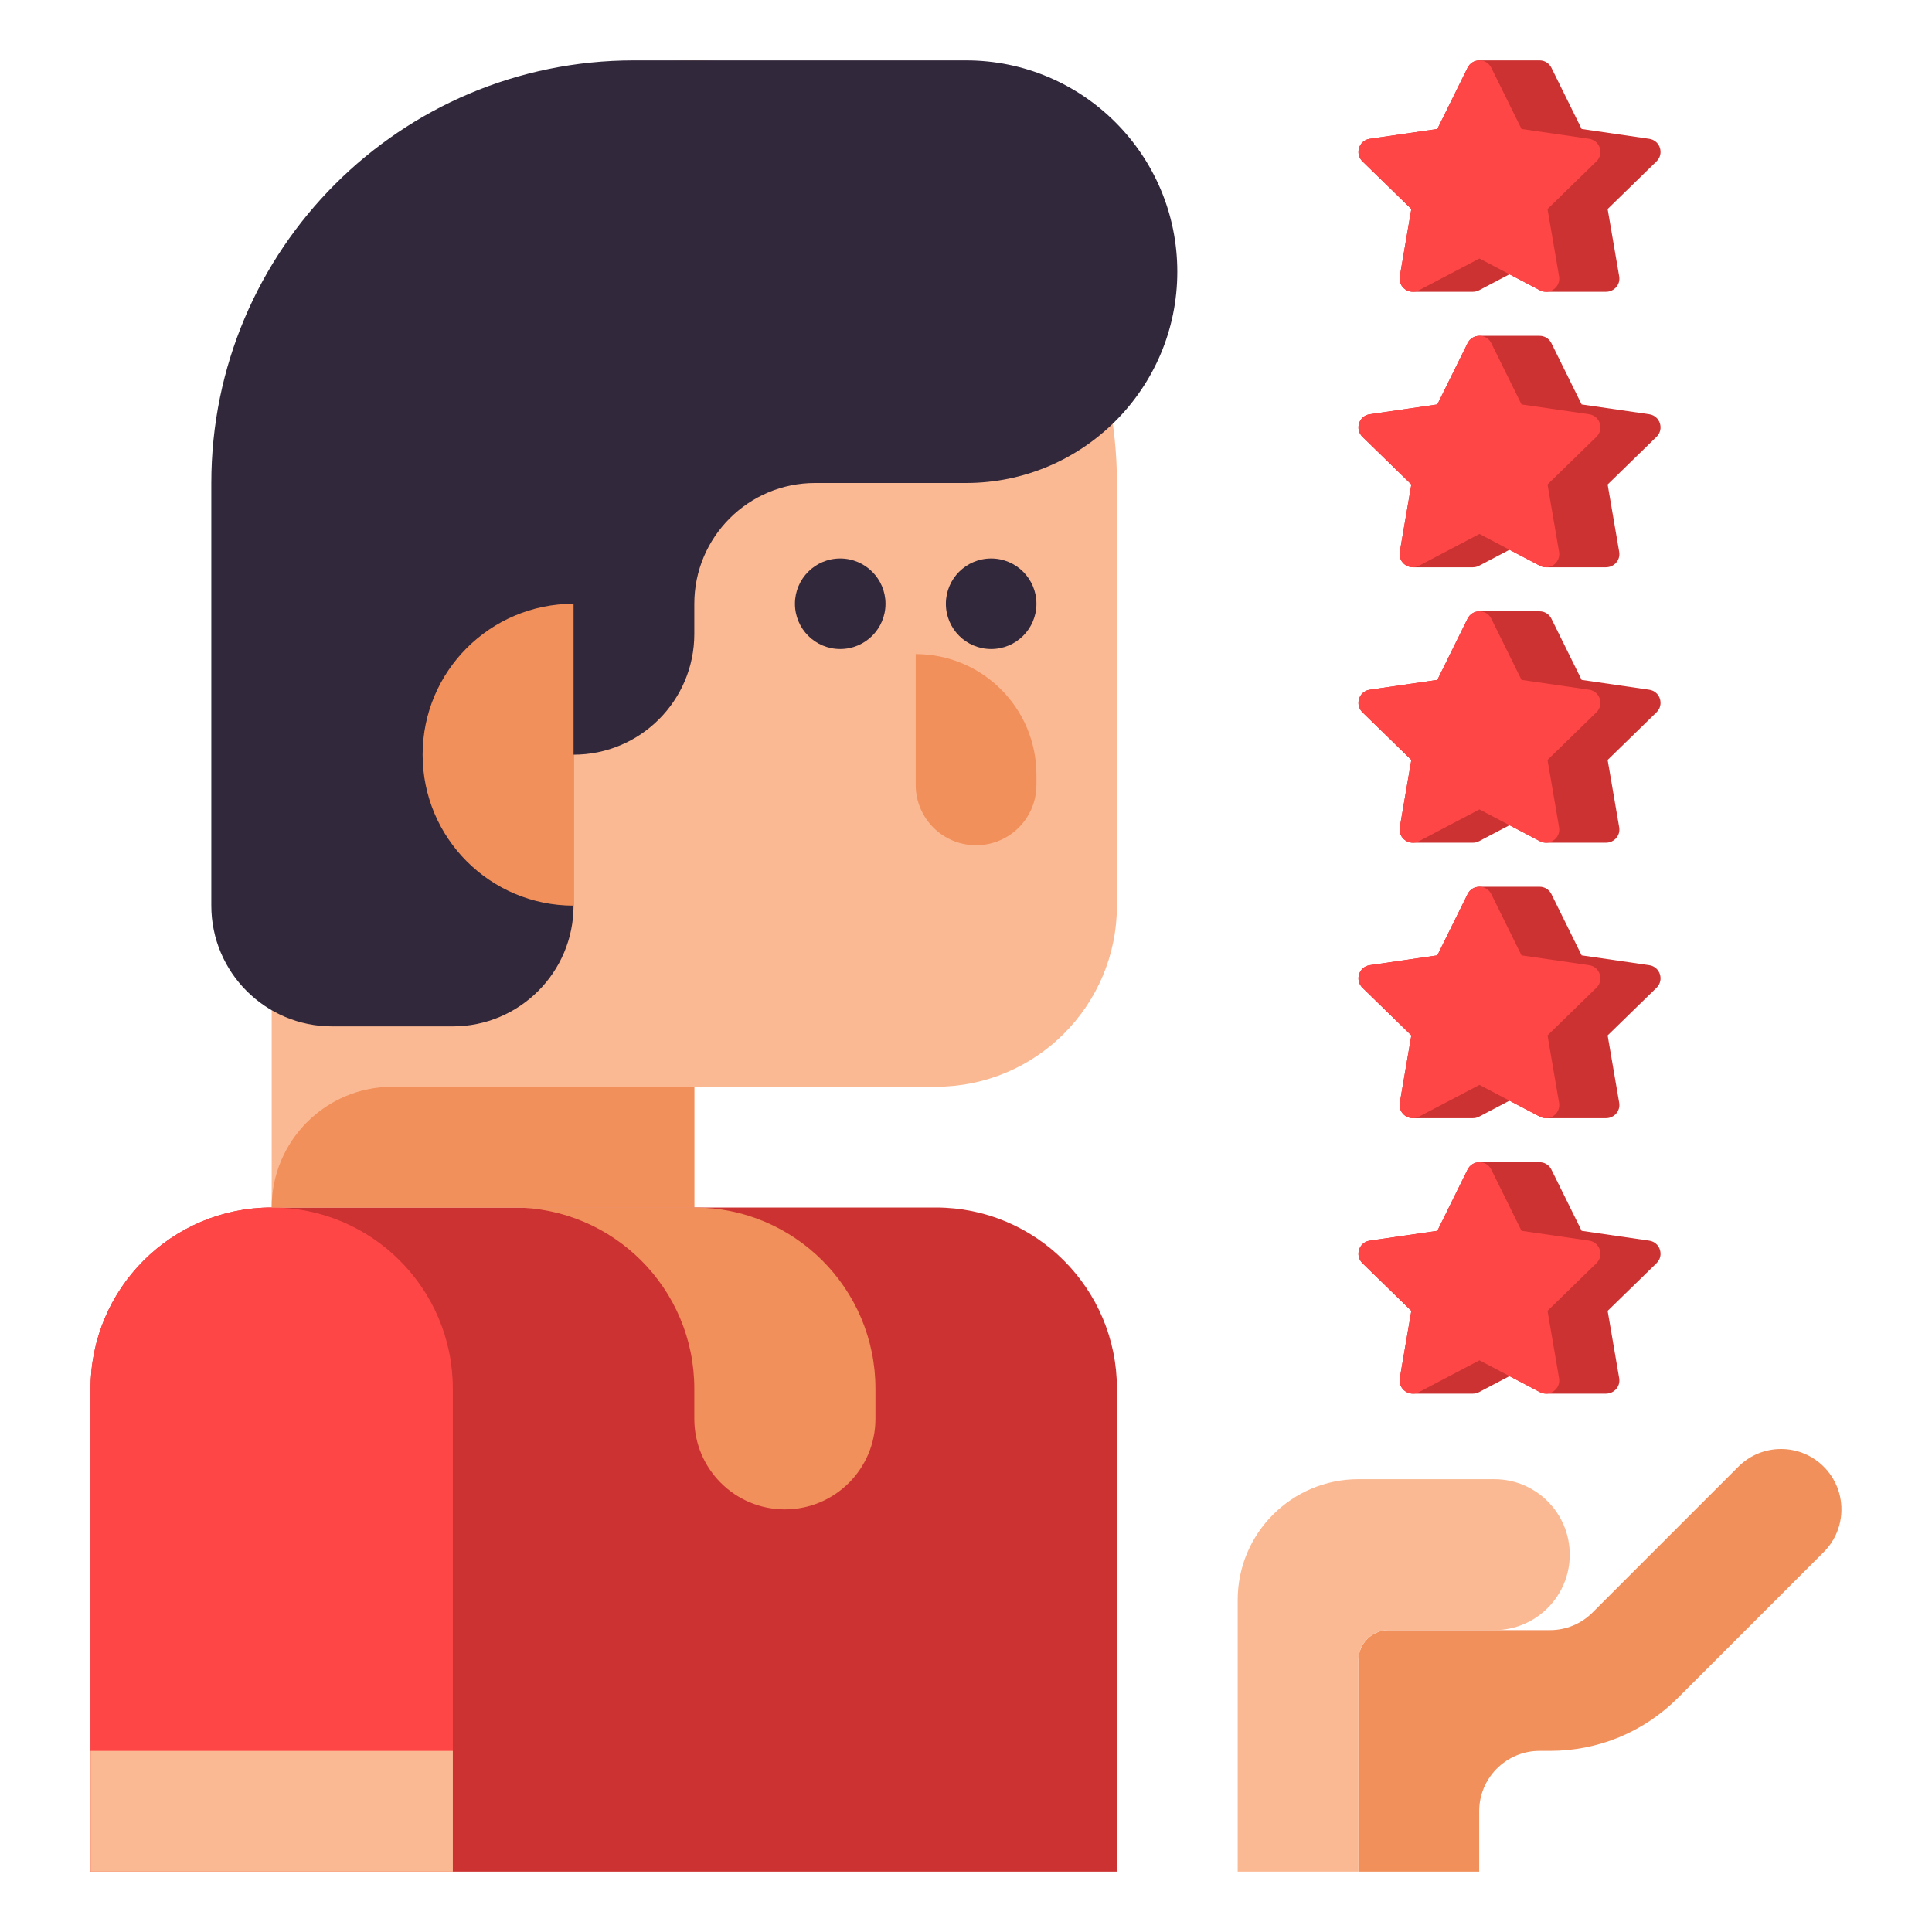 <?xml version="1.0" encoding="utf-8"?>
<!-- Generator: Adobe Illustrator 23.0.0, SVG Export Plug-In . SVG Version: 6.00 Build 0)  -->
<svg version="1.1" id="Layer_1" xmlns="http://www.w3.org/2000/svg" xmlns:xlink="http://www.w3.org/1999/xlink" x="0px" y="0px"
	 viewBox="0 0 512 512" style="enable-background:new 0 0 512 512;" xml:space="preserve">
<style type="text/css">
	.st0{fill:#32283C;}
	.st1{fill:#463C4B;}
	.st2{fill:#E6E6EB;}
	.st3{fill:#A5C3DC;}
	.st4{fill:#FF4646;}
	.st5{fill:#CD3232;}
	.st6{fill:#F0915A;}
	.st7{fill:#FAB991;}
	.st8{fill:#F5732D;}
	.st9{fill:#FAA037;}
	.st10{fill:#78AF41;}
	.st11{fill:#788CB4;}
	.st12{fill:#466932;}
	.st13{fill:#FBB993;}
	.st14{fill:#F1905B;}
	.st15{fill:#23192D;}
	.st16{fill:#32293C;}
	.st17{fill:#B92323;}
</style>
<g>
	<g>
		<path class="st13" d="M184,16L184,16C122.144,16,72,66.145,72,128v192h112v-32h64c26.51,0,48-21.49,48-48V128
			C296,66.145,245.856,16,184,16z"/>
	</g>
	<g>
		<path class="st5" d="M248,320H72c-26.51,0-48,21.49-48,48v128h272V368C296,341.49,274.51,320,248,320z"/>
	</g>
	<g>
		<path class="st4" d="M72,320L72,320c-26.51,0-48,21.49-48,48v128h96V368C120,341.49,98.51,320,72,320z"/>
	</g>
	<g>
		<path class="st14" d="M184,288h-80c-17.673,0-32,14.327-32,32v0h112V288z"/>
	</g>
	<g>
		<path class="st0" d="M256,16h-88C106.144,16,56,66.145,56,128v112c0,17.673,14.327,32,32,32h32c17.673,0,32-14.327,32-32v-40h0
			c17.673,0,32-14.327,32-32v-8c0-17.673,14.327-32,32-32h40c30.928,0,56-25.072,56-56l0,0C312,41.072,286.928,16,256,16z"/>
	</g>
	<g>
		<path class="st14" d="M152,160v80c-22.091,0-40-17.909-40-40C112,177.909,129.908,160,152,160z"/>
	</g>
	<g>
		<circle class="st0" cx="222.667" cy="160" r="12"/>
	</g>
	<g>
		<circle class="st0" cx="262.667" cy="160" r="12"/>
	</g>
	<g>
		<path class="st14" d="M258.667,224L258.667,224c-8.837,0-16-7.163-16-16v-34.667h0c17.673,0,32,14.327,32,32V208
			C274.667,216.837,267.503,224,258.667,224z"/>
	</g>
	<g>
		<path class="st14" d="M136,320L136,320c26.51,0,48,21.49,48,48v8c0,13.255,10.745,24,24,24h0c13.255,0,24-10.745,24-24v-8
			c0-26.51-21.49-48-48-48H136z"/>
	</g>
	<g>
		<rect x="24" y="464" class="st13" width="96" height="32"/>
	</g>
	<g>
		<path class="st14" d="M483.313,388.686c-6.248-6.249-16.379-6.248-22.627,0l-38.627,38.627c-3.022,3.022-7.041,4.687-11.314,4.687
			H408l0,0h-40c-4.418,0-8,3.582-8,8v56h32v-16c0-8.837,7.164-16,16-16h2.745c12.82,0,24.874-4.993,33.941-14.059l38.627-38.627
			C489.562,405.065,489.562,394.935,483.313,388.686z"/>
	</g>
	<g>
		<path class="st13" d="M396,392h-36c-17.673,0-32,14.327-32,32v72h32v-56c0-4.418,3.582-8,8-8h28c11.046,0,20-8.954,20-20l0,0
			C416,400.954,407.046,392,396,392z"/>
	</g>
	<g>
		<g>
			<path class="st5" d="M437.061,36.784l-17.91-2.603l-8.01-16.229c-0.643-1.302-1.893-1.953-3.142-1.953h-15.934
				c-1.25,0-2.5,0.651-3.143,1.953l-8.01,16.229l-17.91,2.603c-2.873,0.417-4.021,3.949-1.941,5.976l12.959,12.633l-3.059,17.837
				c-0.389,2.265,1.413,4.096,3.454,4.096l-0.002,0.008h15.936l0.002-0.008c0.538,0,1.092-0.121,1.629-0.403l8.051-4.233
				l8.051,4.233c0.536,0.282,1.09,0.402,1.629,0.403l0.002,0.008h15.936l-0.002-0.008c2.042,0.001,3.843-1.831,3.454-4.096
				l-3.059-17.837l12.96-12.633C441.082,40.733,439.934,37.202,437.061,36.784z"/>
			<path class="st4" d="M395.206,17.953l8.01,16.229l17.91,2.602c2.873,0.418,4.021,3.949,1.942,5.976l-12.96,12.633l3.059,17.837
				c0.491,2.862-2.513,5.044-5.083,3.693l-16.019-8.422l-16.019,8.422c-2.57,1.351-5.574-0.831-5.083-3.693l3.059-17.837
				l-12.96-12.633c-2.079-2.027-0.932-5.558,1.942-5.976l17.91-2.602l8.01-16.229C390.208,15.349,393.921,15.349,395.206,17.953z"/>
		</g>
		<g>
			<path class="st5" d="M437.061,109.784l-17.91-2.603l-8.01-16.229c-0.643-1.302-1.893-1.953-3.142-1.953h-15.934
				c-1.25,0-2.5,0.651-3.143,1.953l-8.01,16.229l-17.91,2.603c-2.873,0.417-4.021,3.949-1.941,5.976l12.959,12.633l-3.059,17.837
				c-0.389,2.265,1.413,4.096,3.454,4.096l-0.002,0.008h15.936l0.002-0.008c0.538,0,1.092-0.121,1.629-0.403l8.051-4.233
				l8.051,4.233c0.536,0.282,1.09,0.402,1.629,0.403l0.002,0.008h15.936l-0.002-0.008c2.042,0.001,3.843-1.831,3.454-4.096
				l-3.059-17.837l12.96-12.633C441.082,113.733,439.934,110.202,437.061,109.784z"/>
			<path class="st4" d="M395.206,90.953l8.01,16.229l17.91,2.602c2.873,0.418,4.021,3.949,1.942,5.976l-12.96,12.633l3.059,17.837
				c0.491,2.862-2.513,5.044-5.083,3.693l-16.019-8.422l-16.019,8.422c-2.57,1.351-5.574-0.831-5.083-3.693l3.059-17.837
				l-12.96-12.633c-2.079-2.027-0.932-5.558,1.942-5.976l17.91-2.602l8.01-16.229C390.208,88.349,393.921,88.349,395.206,90.953z"/>
		</g>
		<g>
			<path class="st5" d="M437.061,182.784l-17.91-2.603l-8.01-16.229c-0.643-1.302-1.893-1.953-3.142-1.953h-15.934
				c-1.25,0-2.5,0.651-3.143,1.953l-8.01,16.229l-17.91,2.603c-2.873,0.417-4.021,3.949-1.941,5.976l12.959,12.633l-3.059,17.837
				c-0.389,2.265,1.413,4.096,3.454,4.096l-0.002,0.008h15.936l0.002-0.008c0.538,0,1.092-0.121,1.629-0.403l8.051-4.233
				l8.051,4.233c0.536,0.282,1.09,0.402,1.629,0.403l0.002,0.008h15.936l-0.002-0.008c2.042,0.001,3.843-1.831,3.454-4.096
				l-3.059-17.837l12.96-12.633C441.082,186.733,439.934,183.202,437.061,182.784z"/>
			<path class="st4" d="M395.206,163.953l8.01,16.229l17.91,2.602c2.873,0.418,4.021,3.949,1.942,5.976l-12.96,12.633l3.059,17.837
				c0.491,2.862-2.513,5.044-5.083,3.693l-16.019-8.422l-16.019,8.422c-2.57,1.351-5.574-0.831-5.083-3.693l3.059-17.837
				l-12.96-12.633c-2.079-2.027-0.932-5.558,1.942-5.976l17.91-2.602l8.01-16.229C390.208,161.349,393.921,161.349,395.206,163.953z
				"/>
		</g>
		<g>
			<path class="st5" d="M437.061,255.784l-17.91-2.603l-8.01-16.229c-0.643-1.302-1.893-1.953-3.142-1.953h-15.934
				c-1.25,0-2.5,0.651-3.143,1.953l-8.01,16.229l-17.91,2.603c-2.873,0.417-4.021,3.949-1.941,5.976l12.959,12.633l-3.059,17.837
				c-0.389,2.265,1.413,4.096,3.454,4.096l-0.002,0.008h15.936l0.002-0.008c0.538,0,1.092-0.121,1.629-0.403l8.051-4.233
				l8.051,4.233c0.536,0.282,1.09,0.402,1.629,0.403l0.002,0.008h15.936l-0.002-0.008c2.042,0.001,3.843-1.831,3.454-4.096
				l-3.059-17.837l12.96-12.633C441.082,259.733,439.934,256.202,437.061,255.784z"/>
			<path class="st4" d="M395.206,236.953l8.01,16.229l17.91,2.602c2.873,0.418,4.021,3.949,1.942,5.976l-12.96,12.633l3.059,17.837
				c0.491,2.862-2.513,5.044-5.083,3.693l-16.019-8.422l-16.019,8.422c-2.57,1.351-5.574-0.831-5.083-3.693l3.059-17.837
				l-12.96-12.633c-2.079-2.027-0.932-5.558,1.942-5.976l17.91-2.602l8.01-16.229C390.208,234.349,393.921,234.349,395.206,236.953z
				"/>
		</g>
		<g>
			<path class="st5" d="M437.061,328.784l-17.91-2.603l-8.01-16.229c-0.643-1.302-1.893-1.953-3.142-1.953h-15.934
				c-1.25,0-2.5,0.651-3.143,1.953l-8.01,16.229l-17.91,2.603c-2.873,0.417-4.021,3.949-1.941,5.976l12.959,12.633l-3.059,17.837
				c-0.389,2.265,1.413,4.096,3.454,4.096l-0.002,0.008h15.936l0.002-0.008c0.538,0,1.092-0.121,1.629-0.403l8.051-4.233
				l8.051,4.233c0.536,0.282,1.09,0.402,1.629,0.403l0.002,0.008h15.936l-0.002-0.008c2.042,0.001,3.843-1.831,3.454-4.096
				l-3.059-17.837l12.96-12.633C441.082,332.733,439.934,329.202,437.061,328.784z"/>
			<path class="st4" d="M395.206,309.953l8.01,16.229l17.91,2.602c2.873,0.418,4.021,3.949,1.942,5.976l-12.96,12.633l3.059,17.837
				c0.491,2.862-2.513,5.044-5.083,3.693l-16.019-8.422l-16.019,8.422c-2.57,1.351-5.574-0.831-5.083-3.693l3.059-17.837
				l-12.96-12.633c-2.079-2.027-0.932-5.558,1.942-5.976l17.91-2.602l8.01-16.229C390.208,307.349,393.921,307.349,395.206,309.953z
				"/>
		</g>
	</g>
</g>
</svg>
